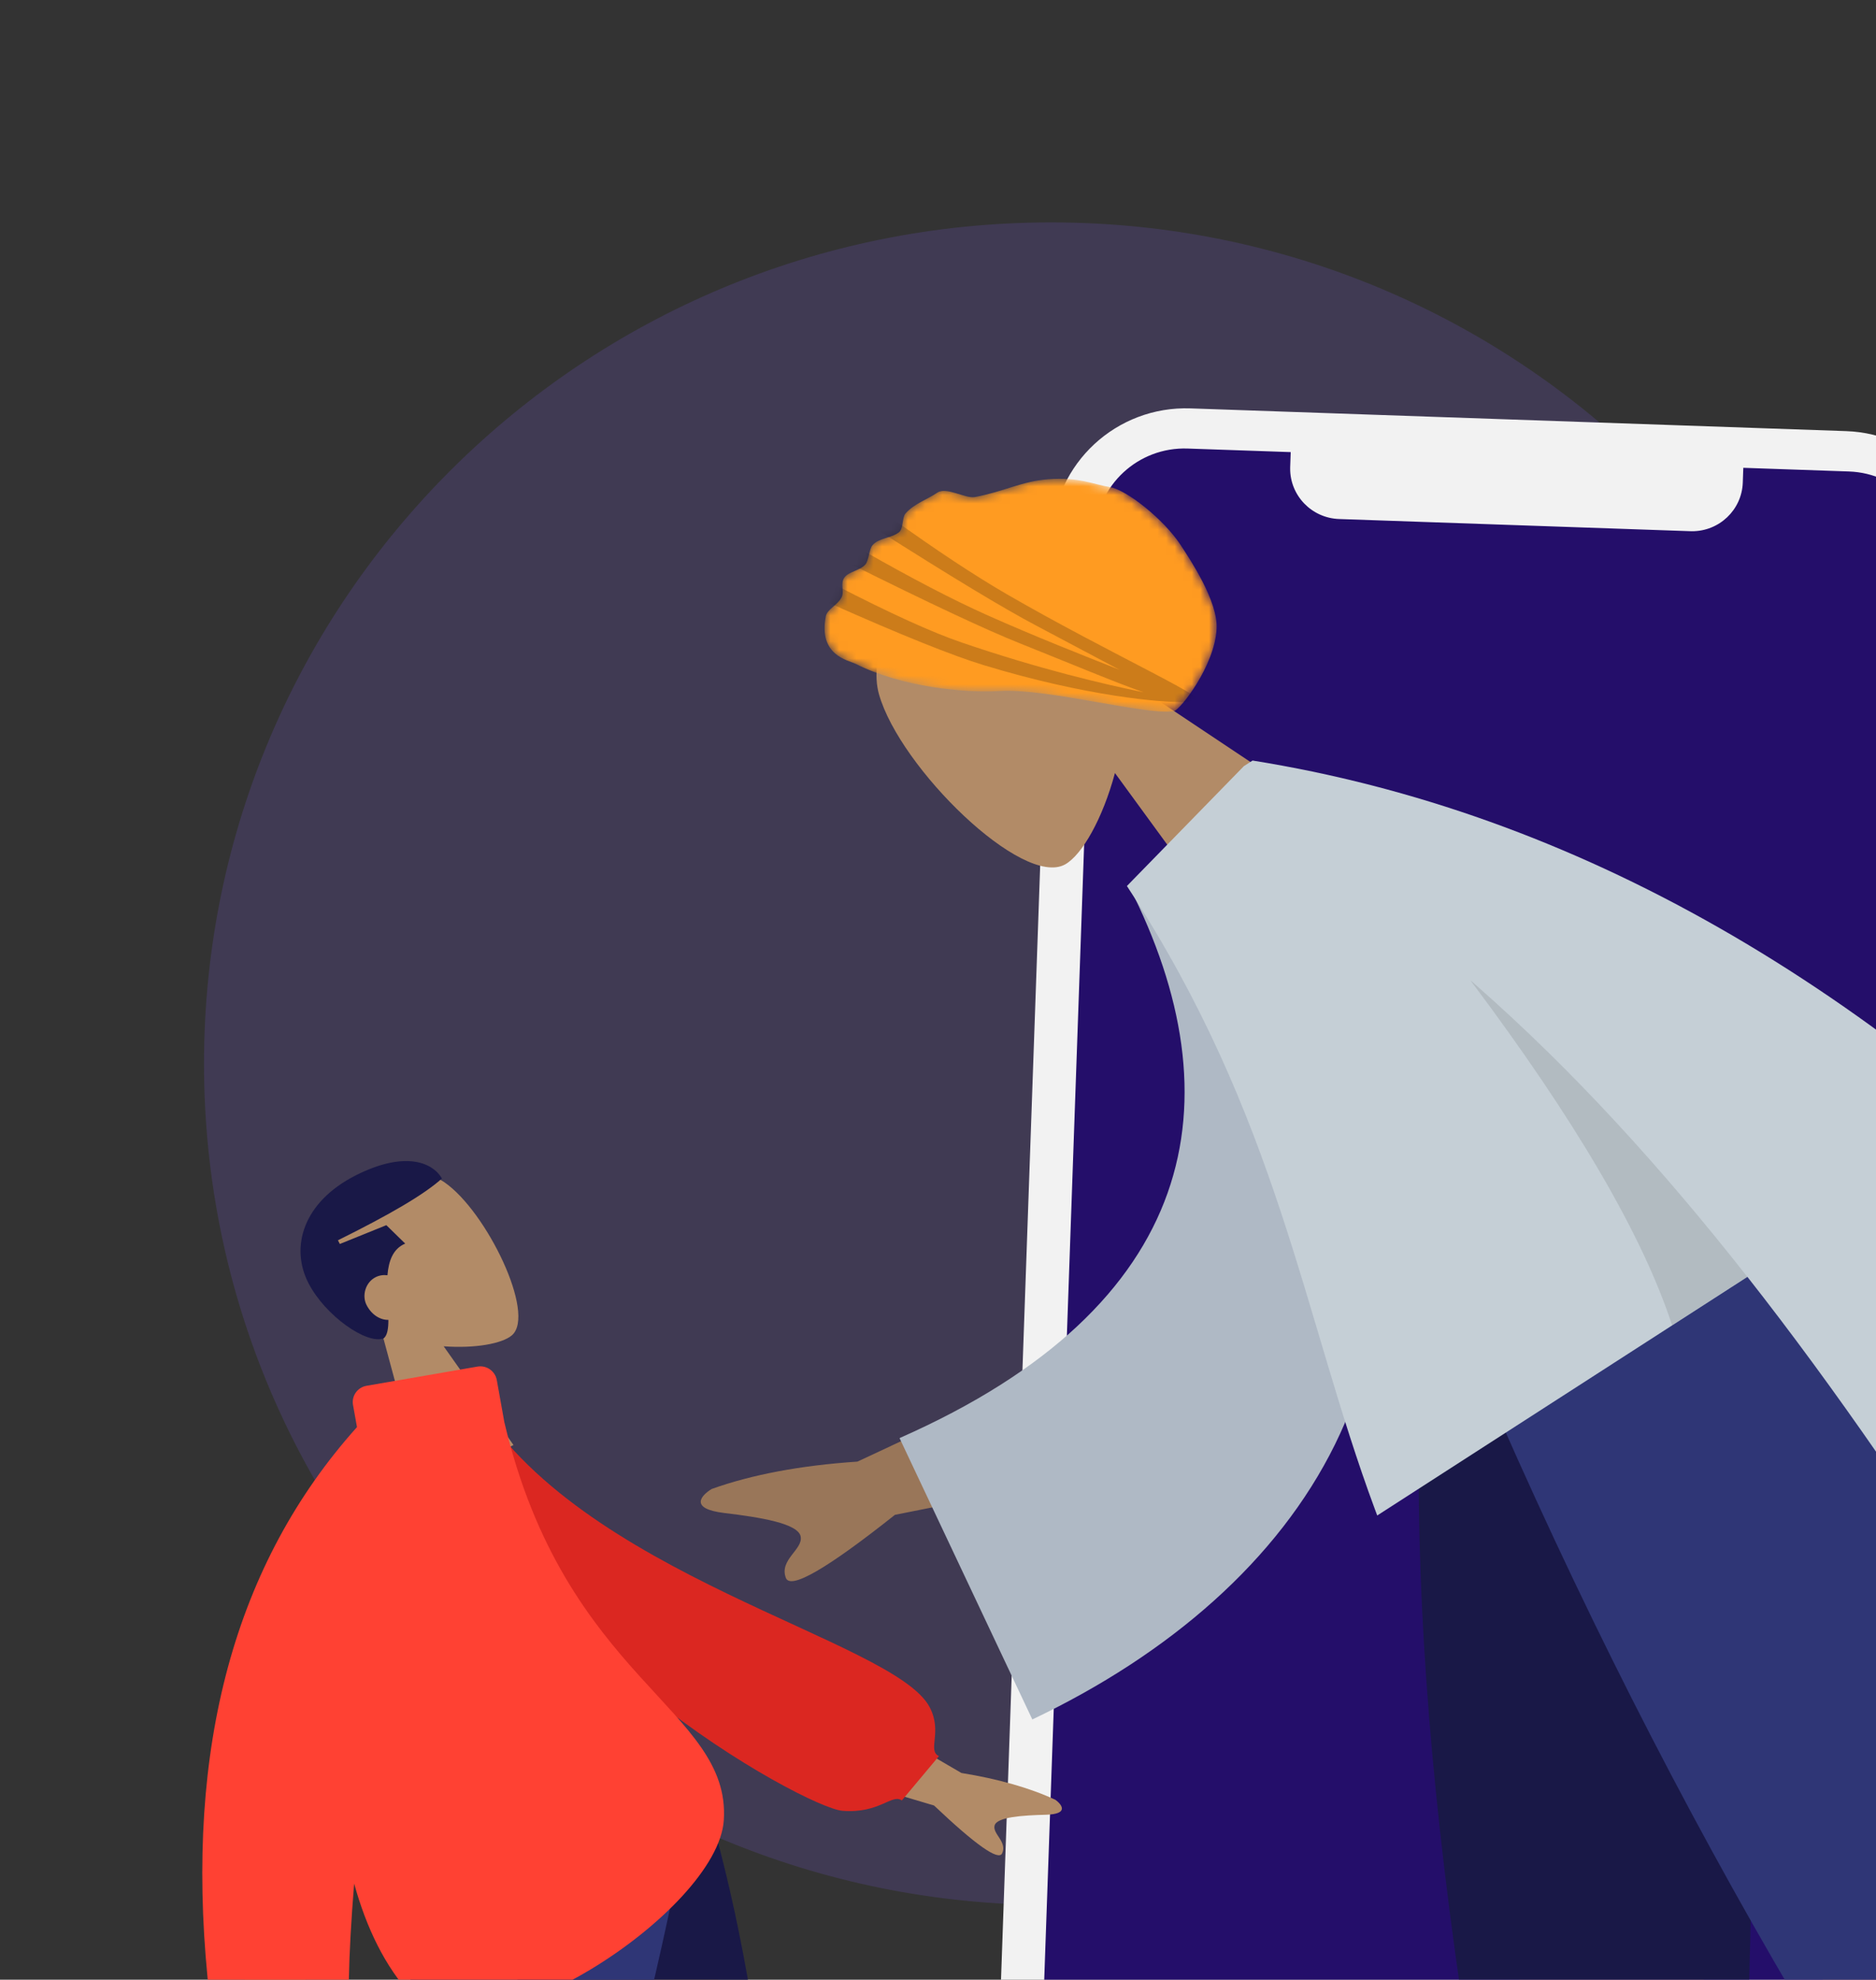<svg xmlns="http://www.w3.org/2000/svg" width="218" height="230" viewBox="0 0 218 230" fill="none">
<rect x="0" y="0" width="218" height="230" fill="#333333" stroke="none"/>
<path opacity="0.16" d="M122.143 221.32C67.778 221.32 23.707 177.56 23.707 123.58C23.707 69.599 67.778 25.839 122.143 25.839C176.507 25.839 220.578 69.599 220.578 123.58C220.578 177.56 176.507 221.32 122.143 221.32Z" fill="#855FFB"/>
<path fill-rule="evenodd" clip-rule="evenodd" d="M214.529 50.087L138.352 47.446C129.742 47.147 122.518 53.836 122.217 62.386L115.599 250.571C115.298 259.121 122.035 266.294 130.645 266.592L206.822 269.234C215.432 269.532 222.656 262.843 222.957 254.294L229.575 66.108C229.876 57.558 223.14 50.386 214.529 50.087Z" fill="#F2F2F2"/>
<path fill-rule="evenodd" clip-rule="evenodd" d="M202.52 56.071C202.409 59.244 199.773 61.738 196.596 61.718L196.425 61.714L155.61 60.299C152.415 60.188 149.902 57.571 149.923 54.416L149.926 54.247L149.987 52.526L138.006 52.111C132.266 51.912 127.45 56.371 127.249 62.071L120.607 250.944C120.407 256.644 124.897 261.426 130.638 261.625L207.488 264.289C213.228 264.488 218.044 260.029 218.245 254.329L224.887 65.456C225.088 59.757 220.597 54.975 214.856 54.776L202.581 54.35L202.52 56.071Z" fill="#240E6A"/>
<path fill-rule="evenodd" clip-rule="evenodd" d="M51.655 137.364C56.545 140.742 62.305 152.661 59.498 155.121C58.379 156.102 55.215 156.678 51.556 156.411L59.669 167.878L49.307 173.105L44.359 154.763C41.174 153.443 38.362 151.275 36.945 147.972C32.862 138.452 46.765 133.987 51.655 137.364Z" fill="#B28B67"/>
<path fill-rule="evenodd" clip-rule="evenodd" d="M41.366 136.539C46.927 133.735 50.209 134.952 51.356 136.915C49.309 138.768 45.274 141.119 39.268 144.094L39.489 144.524L44.895 142.338L47.087 144.481C45.66 145.073 45.16 146.506 45.023 148.158C44.565 148.097 44.087 148.16 43.651 148.38C42.458 148.981 42.036 150.528 42.597 151.618C43.181 152.753 44.171 153.358 45.132 153.343C45.133 154.349 45.018 155.137 44.588 155.486C42.624 156.24 37.794 152.861 35.843 149.07C33.707 144.92 35.18 139.659 41.366 136.539Z" fill="#191847"/>
<path fill-rule="evenodd" clip-rule="evenodd" d="M55.629 208.64L73.421 269.423L81.79 315.06H90.189L81.805 208.64H55.629Z" fill="#B28B67"/>
<path fill-rule="evenodd" clip-rule="evenodd" d="M55.629 208.64L73.421 269.423L81.79 315.06H90.189L81.805 208.64H55.629Z" fill="black" fill-opacity="0.1"/>
<path fill-rule="evenodd" clip-rule="evenodd" d="M47.633 208.64C48.875 240.216 48.385 257.439 48.107 260.308C47.829 263.177 46.252 282.39 35.503 316.023H44.239C58.474 283.758 63.444 264.545 65.076 260.308C66.709 256.071 71.531 238.848 78.571 208.64H47.633Z" fill="#B28B67"/>
<path fill-rule="evenodd" clip-rule="evenodd" d="M55.247 208.64C59.875 229.555 67.88 262.942 79.261 308.8H91.546C92.453 261.731 88.593 230.752 81.909 208.64H55.247Z" fill="#191847"/>
<path fill-rule="evenodd" clip-rule="evenodd" d="M47.572 208.64C48.788 240.216 45.637 271.325 35.876 309.291H48.984C63.245 277.508 73.467 246.553 80.453 208.64H47.572Z" fill="#2F3676"/>
<path fill-rule="evenodd" clip-rule="evenodd" d="M26.928 200.62L37.247 198.124C35.799 225.384 34.984 239.671 34.802 240.985C34.392 243.941 37.732 247.469 39.274 249.426C36.425 251.647 35.428 246.264 31.852 249.137C28.587 251.758 26.559 255.553 21.624 253.979C21.018 253.786 20.135 252.712 21.286 251.421C24.152 248.204 28.097 242.838 28.427 241.309C28.878 239.225 28.378 225.662 26.928 200.62ZM95.111 196.308L111.723 205.983C116.02 206.677 119.66 207.715 122.642 209.097C123.369 209.63 124.3 210.763 121.532 210.834C118.765 210.905 115.857 211.103 115.579 212.074C115.301 213.044 117.082 213.988 116.452 215.323C116.032 216.214 113.394 214.359 108.538 209.76L92.611 205.029L95.111 196.308Z" fill="#B28B67"/>
<path fill-rule="evenodd" clip-rule="evenodd" d="M51.096 163.862L54.986 162.168C67.09 183.137 103.883 190.412 108.034 198.343C109.556 201.252 107.717 203.363 109.109 204.021L104.798 209.173C103.64 208.353 102.211 210.725 97.886 210.375C93.562 210.026 57.844 190.557 51.096 163.862Z" fill="#DB2721"/>
<path fill-rule="evenodd" clip-rule="evenodd" d="M42.591 161L55.48 158.769C56.535 158.586 57.542 159.288 57.731 160.338L58.605 165.215C65.676 195.191 84.943 198.54 84.11 211.462C83.422 222.129 55.597 240.254 47.867 231.863C44.738 228.466 42.569 223.961 41.154 218.831C40.807 223.125 40.603 226.798 40.541 229.851C40.434 235.117 35.382 237.192 35.862 239.092L28.465 238.892C28.281 236.195 24.702 235.739 24.117 229.757C21.5 202.951 27.288 181.632 41.483 165.798L41.023 163.231C40.834 162.182 41.536 161.183 42.591 161Z" fill="#FF4133"/>
<mask id="mask0" mask-type="alpha" maskUnits="userSpaceOnUse" x="8" y="0" width="217" height="344">
<path d="M130.639 261.625L207.489 264.29C213.229 264.489 218.045 260.03 218.246 254.33L224.888 65.457C225.089 59.757 220.598 54.975 214.857 54.776L196.611 0.098H8.897V343.892H91.359C116.81 289.022 129.903 261.6 130.639 261.625Z" fill="white"/>
</mask>
<g mask="url(#mask0)">
<path fill-rule="evenodd" clip-rule="evenodd" d="M102.144 80.668C104.579 89.234 118.857 103.194 123.78 100.421C125.744 99.316 128.136 95.119 129.563 89.811L142.028 106.88L154.664 94.763L130.755 78.823C130.434 73.672 128.709 68.636 124.663 65.021C113.003 54.603 99.709 72.102 102.144 80.668Z" fill="#B28B67"/>
<mask id="mask1" mask-type="alpha" maskUnits="userSpaceOnUse" x="95" y="55" width="47" height="28">
<path fill-rule="evenodd" clip-rule="evenodd" d="M99.44 77.131C98.579 76.698 95.069 76.17 95.964 71.6C96.125 70.779 97.279 70.336 97.778 69.436C98.153 68.76 97.614 67.847 98.102 67.13C98.607 66.386 99.89 66.329 100.557 65.586C100.965 65.131 100.983 63.798 101.405 63.322C102.16 62.472 103.648 62.525 104.496 61.808C104.987 61.392 104.805 60.137 105.227 59.657C106.253 58.488 107.776 58.028 108.915 57.239C109.964 56.512 112.184 57.954 113.278 57.749C116.711 57.104 118.73 55.908 121.802 55.68C125.455 55.408 127.052 56.28 128.975 56.589C130.898 56.898 135.234 60.327 137.19 63.312C138.344 65.074 141.533 69.849 141.377 73.031C141.164 77.387 137.101 82.514 136.406 82.626C133.191 83.145 121.739 79.943 116.156 80.284C112.051 80.535 104.768 79.809 99.44 77.131Z" fill="white"/>
</mask>
<g mask="url(#mask1)">
<path fill-rule="evenodd" clip-rule="evenodd" d="M99.44 77.131C98.579 76.698 95.069 76.17 95.964 71.6C96.125 70.779 97.279 70.336 97.778 69.436C98.153 68.76 97.614 67.847 98.102 67.13C98.607 66.386 99.89 66.329 100.557 65.586C100.965 65.131 100.983 63.798 101.405 63.322C102.16 62.472 103.648 62.525 104.496 61.808C104.987 61.392 104.805 60.137 105.227 59.657C106.253 58.488 107.776 58.028 108.915 57.239C109.964 56.512 112.184 57.954 113.278 57.749C116.711 57.104 118.73 55.908 121.802 55.68C125.455 55.408 127.052 56.28 128.975 56.589C130.898 56.898 135.234 60.327 137.19 63.312C138.344 65.074 141.533 69.849 141.377 73.031C141.164 77.387 137.101 82.514 136.406 82.626C133.191 83.145 121.739 79.943 116.156 80.284C112.051 80.535 104.768 79.809 99.44 77.131Z" fill="#FF9B21"/>
<path fill-rule="evenodd" clip-rule="evenodd" d="M101.784 61.441C110.49 66.981 116.715 70.736 120.459 72.707C124.256 74.707 127.442 76.43 130.082 77.81C125.746 76.098 120.178 73.906 114.681 71.45C110.741 69.689 105.945 67.195 100.293 63.967L98.728 65.468C107.97 70.072 114.557 73.16 118.489 74.732C124.815 77.261 129.537 79.26 132.886 80.429C128.256 79.479 120.88 77.758 111.784 74.656C108.336 73.48 103.479 71.275 97.212 68.04L96.356 70.054C104.689 73.764 110.684 76.174 114.342 77.285C126.262 80.908 134.983 81.628 137.73 81.571C138.205 81.561 138.341 81.535 138.168 81.475C138.184 81.452 138.187 81.426 138.176 81.397C138.427 81.452 138.659 81.489 138.873 81.507C141.949 81.763 129.211 76.103 117.019 69.047C113.285 66.887 108.779 63.909 103.498 60.111L101.784 61.441Z" fill="black" fill-opacity="0.2"/>
</g>
<path fill-rule="evenodd" clip-rule="evenodd" d="M204.242 142.204L197.454 237.534L199.684 307.572L187.352 310.161L165.813 150.273L204.242 142.204Z" fill="#B28B67"/>
<path fill-rule="evenodd" clip-rule="evenodd" d="M204.242 142.204L197.454 237.534L199.684 307.572L187.352 310.161L165.813 150.273L204.242 142.204Z" fill="black" fill-opacity="0.1"/>
<path fill-rule="evenodd" clip-rule="evenodd" d="M216.07 139.684C224.291 186.748 230.489 212.059 231.81 216.214C233.13 220.37 241.56 248.288 268.047 294.694L255.215 297.388C224.042 254.08 210.631 227.207 206.885 221.447C203.139 215.688 190.578 191.713 170.627 149.225L216.07 139.684Z" fill="#B28B67"/>
<path fill-rule="evenodd" clip-rule="evenodd" d="M204.809 142.084C204.667 174.43 203.534 226.251 201.411 297.548L183.37 301.335C167.062 232.036 162.874 185.052 165.656 150.303L204.809 142.084Z" fill="#191847"/>
<path fill-rule="evenodd" clip-rule="evenodd" d="M216.161 139.666C224.422 186.726 238.95 231.748 265.369 284.869L246.112 288.912C215.048 246.32 190.181 203.706 167.855 149.807L216.161 139.666Z" fill="#2F3676"/>
<path fill-rule="evenodd" clip-rule="evenodd" d="M205.744 114.019L192.344 122.727C228.636 146.183 247.606 158.485 249.254 159.632C252.962 162.214 253.443 169.476 254.031 173.166C259.433 172.33 254.477 165.726 261.352 164.765C267.628 163.888 273.934 165.563 277.266 158.563C277.675 157.702 277.391 155.638 274.771 155.571C268.244 155.404 258.216 154.211 256.177 153.005C253.397 151.361 236.586 138.365 205.744 114.019ZM84.171 175.778C88.357 176.278 92.739 176.991 93.041 178.503C93.343 180.015 90.527 181.195 91.317 183.311C91.843 184.721 96.07 182.281 103.998 175.991L128.721 171.07L126.008 157.483L99.637 169.808C93.038 170.252 87.394 171.311 82.704 172.986C81.537 173.69 79.986 175.278 84.171 175.778Z" fill="#997659"/>
<path fill-rule="evenodd" clip-rule="evenodd" d="M141.263 95.487L131.203 102.959C143.854 127.911 139.374 151.706 104.53 167.076L119.961 199.764C151.964 184.536 170.166 156.111 154.657 120.895C150.642 111.778 146.119 102.513 141.263 95.487Z" fill="#AFB9C5"/>
<path fill-rule="evenodd" clip-rule="evenodd" d="M144.509 89.031L144.508 89.046L130.952 102.936C148.594 129.894 151.36 152.702 159.783 175.38L160.04 176.067L203.058 148.346C208.191 154.873 213.216 161.744 218.189 168.921L250.399 148.165C217.839 114.268 182.89 94.333 145.553 88.359L144.509 89.031Z" fill="#C5CFD6"/>
<path fill-rule="evenodd" clip-rule="evenodd" d="M170.859 113.88C183.06 130.122 190.875 143.482 194.304 153.96L203.038 148.329C193.102 135.691 182.761 124.341 171.612 114.538L170.859 113.88Z" fill="black" fill-opacity="0.1"/>
</g>
</svg>